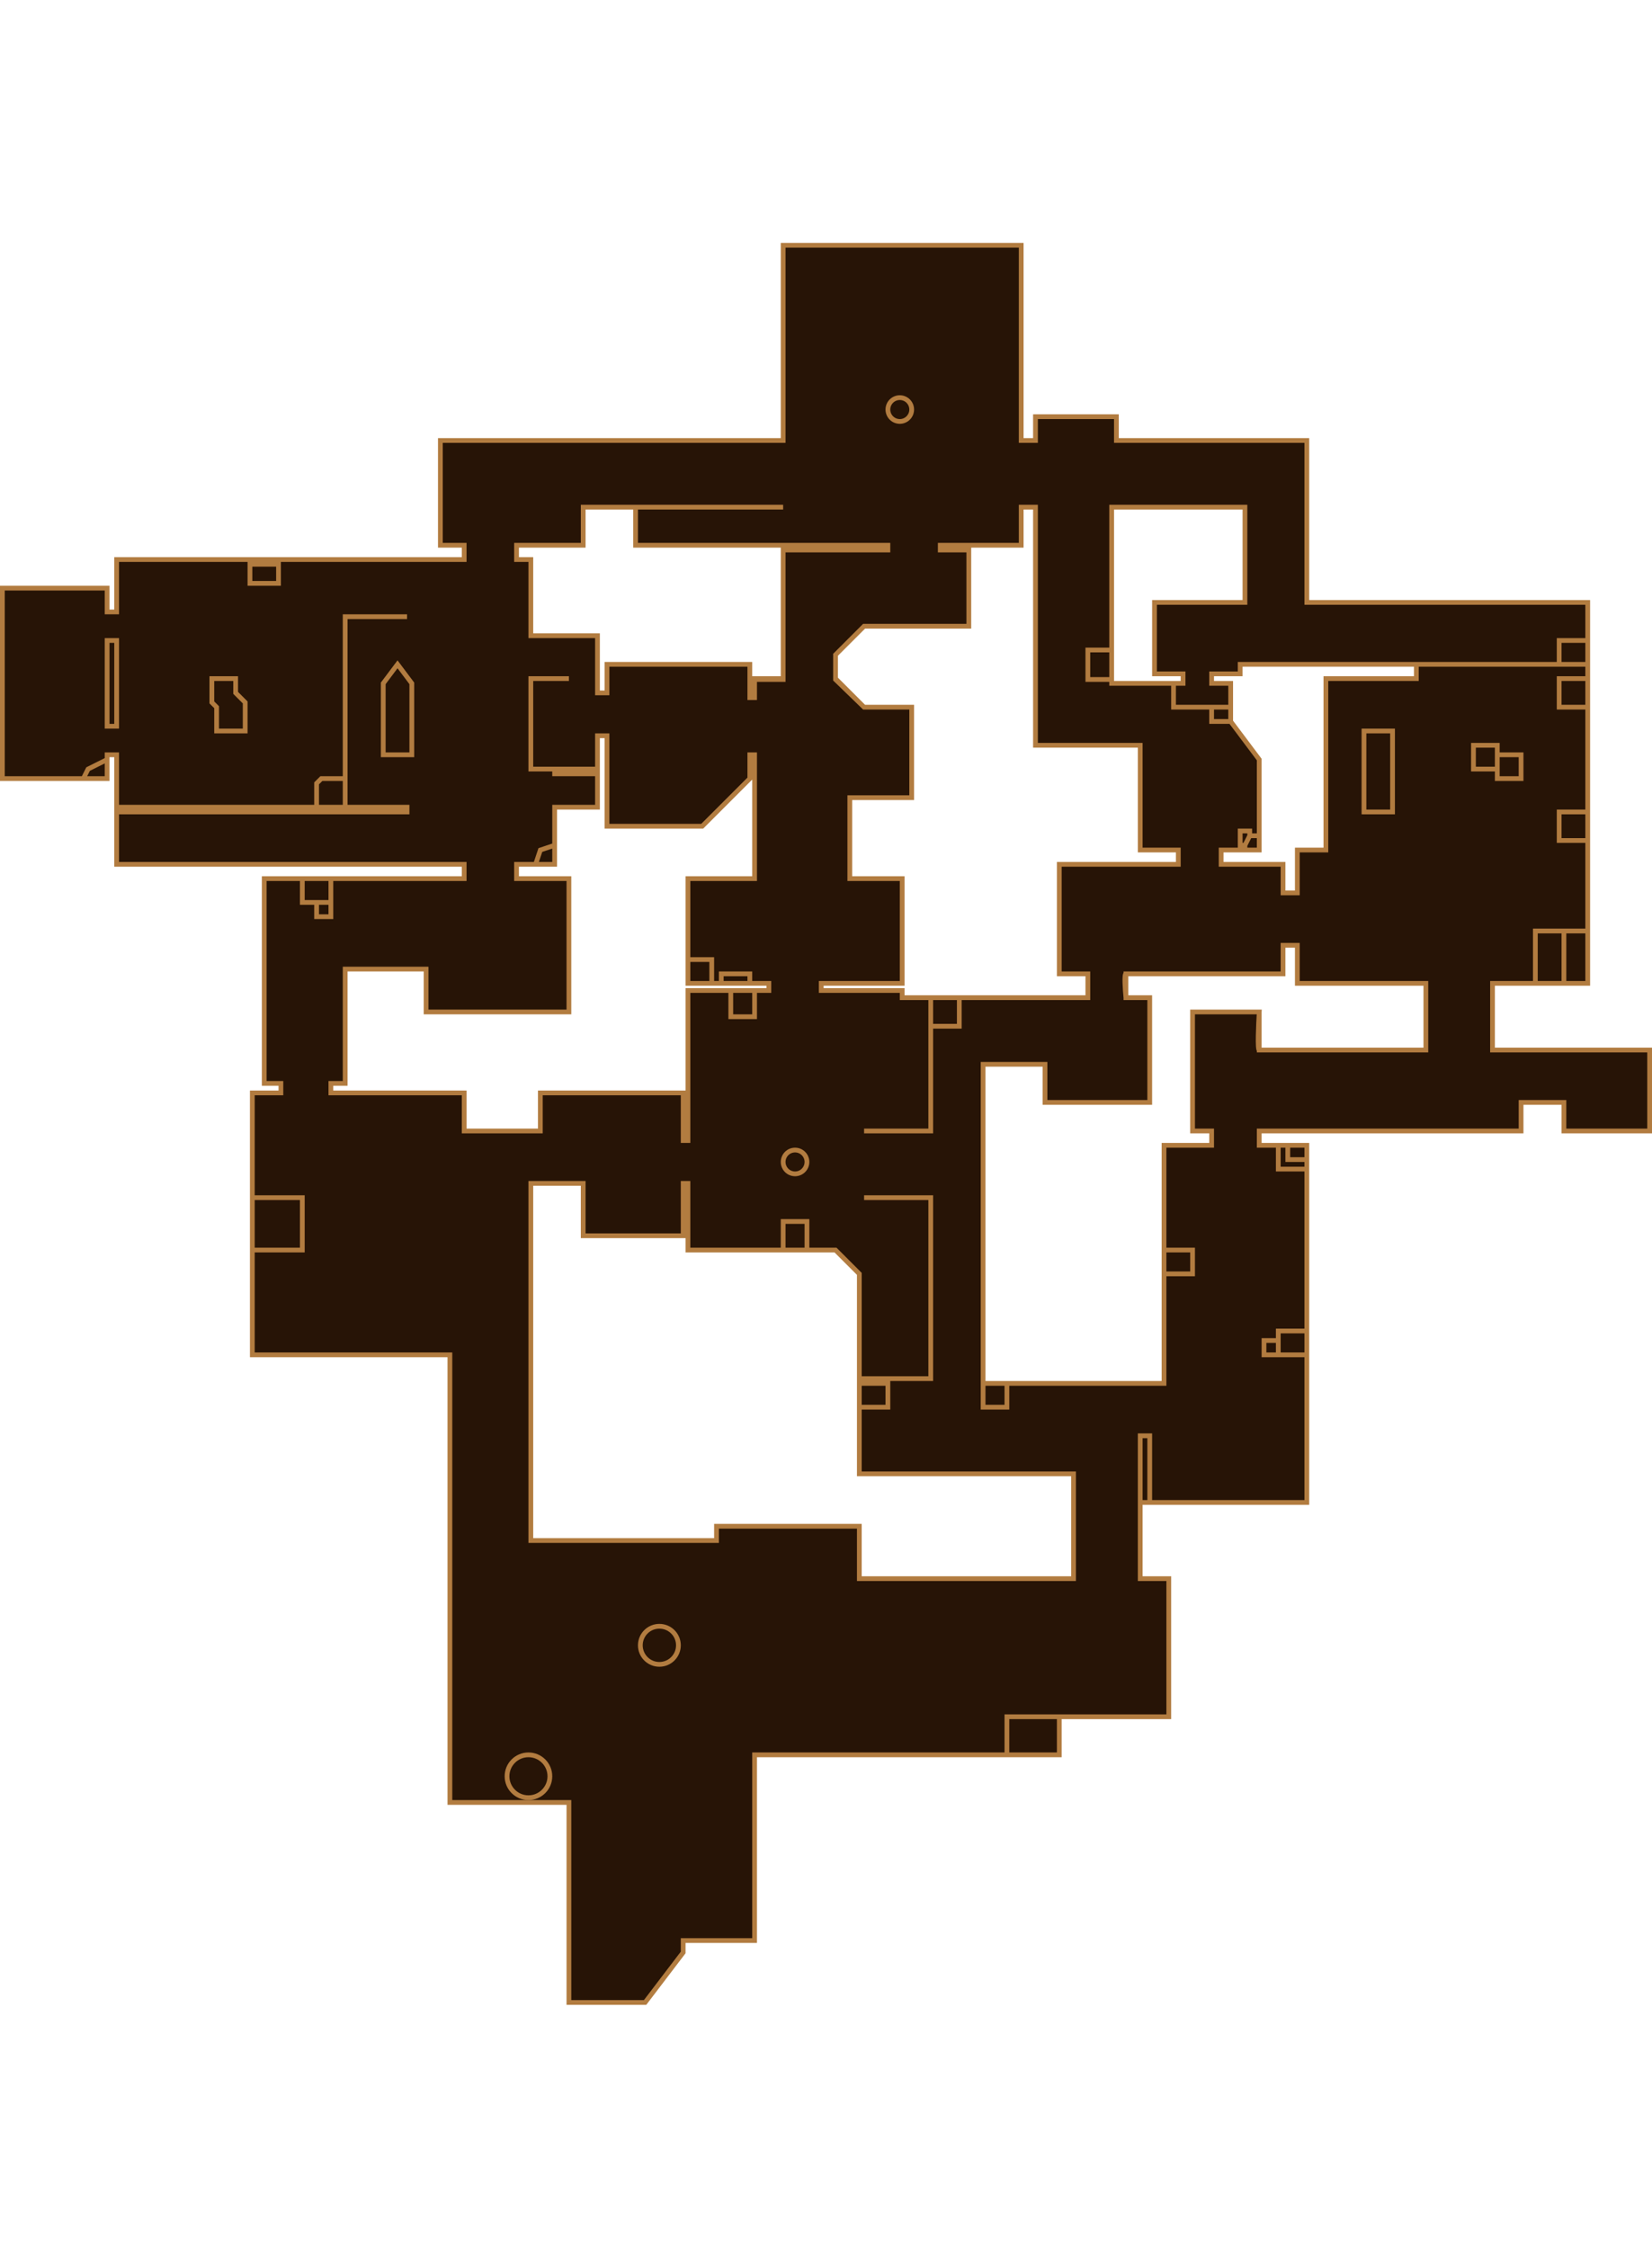 <svg width="347" height="472" viewBox="0 0 347 472" fill="none" xmlns="http://www.w3.org/2000/svg">
<path fill-rule="evenodd" clip-rule="evenodd" d="M59 229.5H53V251.5V262.5V284.5H94.5V378.5H119.5V420.5H135.5L143.5 410V407.5H158.5V368.5H211.5H222.5V360.5H245.5V331.5H239.5V315.5H241.5H274.5V284.5V279.5V245.5V243.5V240.5H271.5H270.5H268.5H264.5V237.5H319.5V231.5H328.5V237.5H346.5V220.5H313.5V206.5H322.5H328.5H333.5V195.5V176.5V170.5V148.5V142.5V139.5V134.5V126.5H274.5V92.5H234.5V87.5H217.5V92.5H214.5V51.5H164.5V92.5H92.5V114.5H97.5V117.5H24.5V128.5H22.5V123.5H0.5V163.5H17.5H22.5V159.5V158.5H24.5V169.5V170.5V181.5H97.5V184.5H69.5H63.5H55.5V227.5H59V229.5ZM233.5 106.5V143.5H248.5V141.5H242.5V126.5H261.5V106.5H233.5ZM272.5 178.5V187.5H269.5V181.5H256.5V178.5H264.5V159.5L258.5 151.5V143.5H254.5V141.5H260.5V139.5H297.5V142.5H278.5V178.5H272.5ZM69.5 227.5V229.5H97.5V237.5H113.5V229.5H144.5V208H161.5V206.5H144.5V184.5H158.5V162.5L147.5 173.5H127.5V154.5H125.5V169.5H116.5V181.5H108.5V184.5H119.5V212.5H89.5V203.5H72.5V227.5H69.5ZM111.5 248.5V323.5H150.5V320.5H180.5V331.5H225.5V309.5H180.5V267.5L175.5 262.5H144.5V259.5H122.5V248.5H111.5ZM206.5 290.5V223.5H219.5V231.5H241.5V209.5H236.5C236.333 207.833 236.1 204.5 236.5 204.5H269.5V198.5H272.5V206.5H299.5V220.5H264.5V212.5H250.5V237.5H254.5V240.5H244.5V290.5H206.5ZM189.5 208H172.5V206.5H189.5V184.5H178.5V167.5H191.5V148.5H181.5L175.5 142.5V137.5L181.5 131.5H203.5V114.5H214.5V106.5H217.5V156.5H239.5V178.5H247.5V181.5H222.5V204.5H228.5V209.5H189.5V208ZM122.5 114.5V106.5H133.5V114.5H164.5V142.5H157.5V139.5H127.5V145.5H125.5V133.5H111.5V117.5H108.5V114.5H122.5Z" fill="#271406"/>
<path d="M53 229.5V229H52.5V229.5H53ZM59 229.5V230H59.5V229.5H59ZM53 284.5H52.5V285H53V284.5ZM94.5 284.5H95V284H94.5V284.5ZM94.5 378.5H94V379H94.5V378.5ZM119.5 378.5H120V378H119.5V378.5ZM119.5 420.5H119V421H119.5V420.5ZM135.5 420.5V421H135.748L135.898 420.803L135.5 420.5ZM143.5 410L143.898 410.303L144 410.169V410H143.5ZM143.5 407.5V407H143V407.5H143.5ZM158.5 407.5V408H159V407.5H158.5ZM158.5 368.5V368H158V368.5H158.5ZM222.5 368.5V369H223V368.5H222.5ZM222.5 360.5V360H222V360.5H222.5ZM245.5 360.5V361H246V360.5H245.5ZM245.5 331.5H246V331H245.5V331.5ZM239.5 331.5H239V332H239.5V331.5ZM239.5 315.5V315H239V315.5H239.5ZM274.5 315.5V316H275V315.5H274.5ZM274.5 240.5H275V240H274.5V240.5ZM264.5 240.5H264V241H264.5V240.5ZM264.5 237.5V237H264V237.5H264.5ZM319.5 237.5V238H320V237.5H319.5ZM319.5 231.5V231H319V231.5H319.5ZM328.5 231.5H329V231H328.5V231.5ZM328.5 237.5H328V238H328.5V237.5ZM346.5 237.5V238H347V237.5H346.5ZM346.5 220.5H347V220H346.5V220.5ZM313.5 220.5H313V221H313.5V220.5ZM313.5 206.5V206H313V206.5H313.5ZM333.5 206.5V207H334V206.5H333.5ZM333.5 126.5H334V126H333.5V126.5ZM274.5 126.5H274V127H274.5V126.5ZM274.5 92.5H275V92H274.5V92.5ZM234.5 92.5H234V93H234.5V92.5ZM234.5 87.5H235V87H234.5V87.5ZM217.5 87.5V87H217V87.5H217.5ZM217.5 92.5V93H218V92.5H217.5ZM214.5 92.5H214V93H214.5V92.5ZM214.5 51.5H215V51H214.5V51.5ZM164.5 51.5V51H164V51.5H164.5ZM164.5 92.5V93H165V92.5H164.5ZM92.5 92.5V92H92V92.5H92.5ZM92.5 114.5H92V115H92.5V114.5ZM97.5 114.5H98V114H97.5V114.5ZM97.5 117.5V118H98V117.5H97.5ZM24.5 117.5V117H24V117.5H24.5ZM24.5 128.5V129H25V128.5H24.5ZM22.5 128.5H22V129H22.5V128.5ZM22.5 123.5H23V123H22.5V123.5ZM0.5 123.5V123H0V123.5H0.5ZM0.5 163.5H0V164H0.5V163.5ZM22.5 163.5V164H23V163.5H22.5ZM22.5 158.5V158H22V158.5H22.5ZM24.5 158.5H25V158H24.5V158.5ZM24.5 181.5H24V182H24.5V181.5ZM97.5 181.5H98V181H97.5V181.5ZM97.5 184.5V185H98V184.5H97.5ZM55.5 184.5V184H55V184.5H55.5ZM55.5 227.5H55V228H55.5V227.5ZM59 227.5H59.5V227H59V227.5ZM233.5 143.5H233V144H233.5V143.5ZM233.5 106.5V106H233V106.5H233.5ZM248.5 143.5V144H249V143.5H248.5ZM248.5 141.5H249V141H248.5V141.5ZM242.5 141.5H242V142H242.5V141.5ZM242.5 126.5V126H242V126.5H242.5ZM261.5 126.5V127H262V126.5H261.5ZM261.5 106.5H262V106H261.5V106.5ZM272.5 187.5V188H273V187.5H272.5ZM272.5 178.5V178H272V178.5H272.5ZM269.5 187.5H269V188H269.5V187.5ZM269.5 181.5H270V181H269.5V181.5ZM256.5 181.5H256V182H256.5V181.5ZM256.5 178.5V178H256V178.5H256.5ZM264.5 178.5V179H265V178.5H264.5ZM264.5 159.5H265V159.333L264.9 159.2L264.5 159.5ZM258.5 151.5H258V151.667L258.1 151.8L258.5 151.5ZM258.5 143.5H259V143H258.5V143.5ZM254.5 143.5H254V144H254.5V143.5ZM254.5 141.5V141H254V141.5H254.5ZM260.5 141.5V142H261V141.5H260.5ZM260.5 139.5V139H260V139.5H260.5ZM297.5 139.5H298V139H297.5V139.5ZM297.5 142.5V143H298V142.5H297.5ZM278.5 142.5V142H278V142.5H278.5ZM278.5 178.5V179H279V178.5H278.5ZM69.5 229.5H69V230H69.5V229.5ZM69.5 227.5V227H69V227.5H69.5ZM97.5 229.5H98V229H97.5V229.5ZM97.5 237.5H97V238H97.5V237.5ZM113.5 237.5V238H114V237.5H113.5ZM113.5 229.5V229H113V229.5H113.5ZM144.5 229.5V230H145V229.5H144.5ZM144.5 208V207.5H144V208H144.5ZM161.5 208V208.5H162V208H161.5ZM161.5 206.5H162V206H161.5V206.5ZM144.5 206.5H144V207H144.5V206.5ZM144.5 184.5V184H144V184.5H144.5ZM158.5 184.5V185H159V184.5H158.5ZM158.5 162.5H159V161.293L158.146 162.146L158.5 162.5ZM147.5 173.5V174H147.707L147.854 173.854L147.5 173.5ZM127.5 173.5H127V174H127.5V173.5ZM127.5 154.5H128V154H127.5V154.5ZM125.5 154.5V154H125V154.5H125.5ZM125.5 169.5V170H126V169.5H125.5ZM116.5 169.5V169H116V169.5H116.5ZM116.5 181.5V182H117V181.5H116.5ZM108.5 181.5V181H108V181.5H108.5ZM108.5 184.5H108V185H108.5V184.5ZM119.5 184.5H120V184H119.5V184.5ZM119.5 212.5V213H120V212.5H119.5ZM89.5 212.5H89V213H89.5V212.5ZM89.5 203.5H90V203H89.5V203.5ZM72.5 203.5V203H72V203.5H72.5ZM72.5 227.5V228H73V227.5H72.5ZM111.5 323.5H111V324H111.5V323.5ZM111.5 248.5V248H111V248.5H111.5ZM150.5 323.5V324H151V323.5H150.5ZM150.5 320.5V320H150V320.5H150.5ZM180.5 320.5H181V320H180.5V320.5ZM180.5 331.5H180V332H180.5V331.5ZM225.5 331.5V332H226V331.5H225.5ZM225.5 309.5H226V309H225.5V309.5ZM180.5 309.5H180V310H180.5V309.5ZM180.5 267.5H181V267.293L180.854 267.146L180.5 267.5ZM175.5 262.5L175.854 262.146L175.707 262H175.5V262.5ZM144.5 262.5H144V263H144.5V262.5ZM144.5 259.5H145V259H144.5V259.5ZM122.5 259.5H122V260H122.5V259.5ZM122.5 248.5H123V248H122.5V248.5ZM206.5 223.5V223H206V223.5H206.5ZM206.5 290.5H206V291H206.5V290.5ZM219.5 223.5H220V223H219.5V223.5ZM219.5 231.5H219V232H219.5V231.5ZM241.5 231.5V232H242V231.5H241.5ZM241.5 209.5H242V209H241.5V209.5ZM236.5 209.5L236.002 209.55L236.048 210H236.5V209.5ZM269.5 204.5V205H270V204.5H269.5ZM269.5 198.5V198H269V198.5H269.5ZM272.5 198.5H273V198H272.5V198.5ZM272.5 206.5H272V207H272.5V206.5ZM299.5 206.5H300V206H299.5V206.5ZM299.5 220.5V221H300V220.5H299.5ZM264.5 220.5H264V221H264.5V220.5ZM264.5 212.5H265V212H264.5V212.5ZM250.5 212.5V212H250V212.5H250.5ZM250.5 237.5H250V238H250.5V237.5ZM254.5 237.5H255V237H254.5V237.5ZM254.5 240.5V241H255V240.5H254.5ZM244.5 240.5V240H244V240.5H244.5ZM244.5 290.5V291H245V290.5H244.5ZM172.5 208H172V208.5H172.5V208ZM189.5 208H190V207.5H189.5V208ZM172.5 206.5V206H172V206.5H172.5ZM189.5 206.5V207H190V206.5H189.5ZM189.5 184.5H190V184H189.5V184.5ZM178.5 184.5H178V185H178.5V184.5ZM178.5 167.5V167H178V167.5H178.5ZM191.5 167.5V168H192V167.5H191.5ZM191.5 148.5H192V148H191.5V148.5ZM181.5 148.5L181.146 148.854L181.293 149H181.5V148.5ZM175.5 142.5H175V142.707L175.146 142.854L175.5 142.5ZM175.5 137.5L175.146 137.146L175 137.293V137.5H175.5ZM181.5 131.5V131H181.293L181.146 131.146L181.5 131.5ZM203.5 131.5V132H204V131.5H203.5ZM203.5 114.5V114H203V114.5H203.5ZM214.5 114.5V115H215V114.5H214.5ZM214.5 106.5V106H214V106.5H214.5ZM217.5 106.5H218V106H217.5V106.5ZM217.5 156.5H217V157H217.5V156.5ZM239.5 156.5H240V156H239.5V156.5ZM239.5 178.5H239V179H239.5V178.5ZM247.5 178.5H248V178H247.5V178.5ZM247.5 181.5V182H248V181.5H247.5ZM222.5 181.5V181H222V181.5H222.5ZM222.5 204.5H222V205H222.5V204.5ZM228.5 204.5H229V204H228.5V204.5ZM228.5 209.5V210H229V209.5H228.5ZM189.5 209.5H189V210H189.5V209.5ZM122.5 106.5V106H122V106.5H122.5ZM122.5 114.5V115H123V114.5H122.5ZM133.5 106.5H134V106H133.5V106.5ZM133.5 114.5H133V115H133.5V114.5ZM164.5 114.5H165V114H164.5V114.5ZM164.5 142.5V143H165V142.5H164.5ZM157.5 142.5H157V143H157.5V142.5ZM157.5 139.5H158V139H157.5V139.5ZM127.5 139.5V139H127V139.5H127.5ZM127.5 145.5V146H128V145.5H127.5ZM125.5 145.5H125V146H125.5V145.5ZM125.5 133.5H126V133H125.5V133.5ZM111.5 133.5H111V134H111.5V133.5ZM111.5 117.5H112V117H111.5V117.5ZM108.5 117.5H108V118H108.5V117.5ZM108.5 114.5V114H108V114.5H108.5ZM180.5 331.5H180V332H180.5V331.5ZM180.5 320.5H181V320H180.5V320.5ZM150.5 320.5V320H150V320.5H150.5ZM150.5 323.5V324H151V323.5H150.5ZM111.5 323.5H111V324H111.5V323.5ZM111.5 248.5V248H111V248.5H111.5ZM122.5 248.5H123V248H122.5V248.5ZM122.5 259.5H122V260H122.5V259.5ZM143.5 259.5V260H144V259.5H143.5ZM143.5 248.5V248H143V248.5H143.5ZM144.5 248.5H145V248H144.5V248.5ZM144.5 262.5H144V263H144.5V262.5ZM175.5 262.5L175.854 262.146L175.707 262H175.5V262.5ZM180.5 267.5H181V267.293L180.854 267.146L180.5 267.5ZM180.5 309.5H180V310H180.5V309.5ZM225.5 309.5H226V309H225.5V309.5ZM225.5 331.5V332H226V331.5H225.5ZM239.5 301.5V301H239V301.5H239.5ZM241.5 301.5H242V301H241.5V301.5ZM63.5 251.5H64V251H63.5V251.5ZM63.5 262.5V263H64V262.5H63.5ZM164.5 256.5V256H164V256.5H164.5ZM169.5 256.5H170V256H169.5V256.5ZM195.5 289.5V290H196V289.5H195.5ZM195.5 251.5H196V251H195.5V251.5ZM195.5 237.5V238H196V237.5H195.5ZM228.5 209.5V210H229V209.5H228.5ZM228.5 204.5H229V204H228.5V204.5ZM222.5 204.5H222V205H222.5V204.5ZM222.5 181.5V181H222V181.5H222.5ZM247.5 181.5V182H248V181.5H247.5ZM247.5 178.5H248V178H247.5V178.5ZM239.5 178.5H239V179H239.5V178.5ZM239.5 156.5H240V156H239.5V156.5ZM217.5 156.5H217V157H217.5V156.5ZM217.5 106.5H218V106H217.5V106.5ZM214.5 106.5V106H214V106.5H214.5ZM214.5 114.5V115H215V114.5H214.5ZM197.5 114.5V114H197V114.5H197.5ZM197.5 115.5H197V116H197.5V115.5ZM203.5 115.5H204V115H203.5V115.5ZM203.5 131.5V132H204V131.5H203.5ZM181.5 131.5V131H181.293L181.146 131.146L181.5 131.5ZM175.5 137.5L175.146 137.146L175 137.293V137.5H175.5ZM175.5 142.69H175V142.901L175.152 143.049L175.5 142.69ZM181.5 148.5L181.152 148.859L181.298 149H181.5V148.5ZM191.5 148.5H192V148H191.5V148.5ZM191.5 167.5V168H192V167.5H191.5ZM178.5 167.5V167H178V167.5H178.5ZM178.5 184.5H178V185H178.5V184.5ZM189.5 184.5H190V184H189.5V184.5ZM189.5 206.5V207H190V206.5H189.5ZM172.5 206.5V206H172V206.5H172.5ZM172.5 208H172V208.5H172.5V208ZM189.5 208H190V207.5H189.5V208ZM189.5 209.5H189V210H189.5V209.5ZM186.5 115.5V116H187V115.5H186.5ZM186.5 114.5H187V114H186.5V114.5ZM133.5 114.5H133V115H133.5V114.5ZM122.5 106.5V106H122V106.5H122.5ZM122.5 114.5V115H123V114.5H122.5ZM108.5 114.5V114H108V114.5H108.5ZM108.5 117.5H108V118H108.5V117.5ZM111.5 117.5H112V117H111.5V117.5ZM111.5 133.5H111V134H111.5V133.5ZM125.5 133.5H126V133H125.5V133.5ZM125.5 145.5H125V146H125.5V145.5ZM127.5 145.5V146H128V145.5H127.5ZM127.5 139.5V139H127V139.5H127.5ZM157.5 139.5H158V139H157.5V139.5ZM157.5 146.5H157V147H157.5V146.5ZM158.5 146.5V147H159V146.5H158.5ZM158.5 142.69V142.19H158V142.69H158.5ZM164.5 142.69V143.19H165V142.69H164.5ZM164.5 115.5V115H164V115.5H164.5ZM111.5 142.5V142H111V142.5H111.5ZM111.5 161.5H111V162H111.5V161.5ZM125.5 154.5V154H125V154.5H125.5ZM127.5 154.5H128V154H127.5V154.5ZM127.5 173.5H127V174H127.5V173.5ZM147.5 173.5V174H147.707L147.854 173.854L147.5 173.5ZM157.5 163.5L157.854 163.854L158 163.707V163.5H157.5ZM157.5 158.5V158H157V158.5H157.5ZM158.5 158.5H159V158H158.5V158.5ZM158.5 184.5V185H159V184.5H158.5ZM144.5 184.5V184H144V184.5H144.5ZM161.5 206.5H162V206H161.5V206.5ZM161.5 208V208.5H162V208H161.5ZM144.5 208V207.5H144V208H144.5ZM144.5 239.5V240H145V239.5H144.5ZM143.5 239.5H143V240H143.5V239.5ZM143.5 229.5H144V229H143.5V229.5ZM113.5 229.5V229H113V229.5H113.5ZM113.5 237.5V238H114V237.5H113.5ZM97.5 237.5H97V238H97.5V237.5ZM97.5 229.5H98V229H97.5V229.5ZM69.5 229.5H69V230H69.5V229.5ZM69.5 227.5V227H69V227.5H69.5ZM72.5 227.5V228H73V227.5H72.5ZM72.5 203.5V203H72V203.5H72.5ZM89.5 203.5H90V203H89.5V203.5ZM89.5 212.5H89V213H89.5V212.5ZM119.5 212.5V213H120V212.5H119.5ZM119.5 184.5H120V184H119.5V184.5ZM108.5 184.5H108V185H108.5V184.5ZM108.5 181.5V181H108V181.5H108.5ZM116.5 169.5V169H116V169.5H116.5ZM125.5 169.5V170H126V169.5H125.5ZM244.5 240.5V240H244V240.5H244.5ZM254.5 240.5V241H255V240.5H254.5ZM254.5 237.5H255V237H254.5V237.5ZM250.5 237.5H250V238H250.5V237.5ZM250.5 212.5V212H250V212.5H250.5ZM264.5 212.5L264.999 212.531L265.032 212H264.5V212.5ZM299.5 220.5V221H300V220.5H299.5ZM299.5 206.5H300V206H299.5V206.5ZM272.5 206.5H272V207H272.5V206.5ZM272.5 198.5H273V198H272.5V198.5ZM269.5 198.5V198H269V198.5H269.5ZM269.5 204.5V205H270V204.5H269.5ZM236.5 204.5V204H236V204.5H236.5ZM236.5 209.5H236V210H236.5V209.5ZM241.5 209.5H242V209H241.5V209.5ZM241.5 231.5V232H242V231.5H241.5ZM219.5 231.5H219V232H219.5V231.5ZM219.5 223.5H220V223H219.5V223.5ZM206.5 223.5V223H206V223.5H206.5ZM24.5 134.5H25V134H24.5V134.5ZM22.5 134.5V134H22V134.5H22.5ZM22.5 152.5H22V153H22.5V152.5ZM24.5 152.5V153H25V152.5H24.5ZM52.5 118.5V118H52V118.5H52.5ZM52.5 122.5H52V123H52.5V122.5ZM58.5 122.5V123H59V122.5H58.5ZM58.5 118.5H59V118H58.5V118.5ZM44.5 142.5V142H44V142.5H44.5ZM49.5 142.5H50V142H49.5V142.5ZM49.5 145.5H49V145.707L49.146 145.854L49.5 145.5ZM51.5 147.5H52V147.293L51.854 147.146L51.5 147.5ZM51.5 153.5V154H52V153.5H51.5ZM45.5 153.5H45V154H45.5V153.5ZM45.5 148.5H46V148.293L45.854 148.146L45.5 148.5ZM44.5 147.5H44V147.707L44.146 147.854L44.5 147.5ZM85.5 169.5H86V169H85.5V169.5ZM85.5 170.5V171H86V170.5H85.5ZM72.5 129.5V129H72V129.5H72.5ZM67.5 163.5V163H67.293L67.146 163.146L67.5 163.5ZM66.5 164.5L66.146 164.146L66 164.293V164.5H66.5ZM86.5 158.5V159H87V158.5H86.5ZM86.5 143.5H87V143.333L86.9 143.2L86.5 143.5ZM83.5 139.5L83.9 139.2L83.5 138.667L83.1 139.2L83.5 139.5ZM80.5 143.5L80.1 143.2L80 143.333V143.5H80.5ZM80.5 158.5H80V159H80.5V158.5ZM63.5 189.5H63V190H63.5V189.5ZM66.5 192.5H66V193H66.5V192.5ZM69.5 192.5V193H70V192.5H69.5ZM186.5 295.5V296H187V295.5H186.5ZM186.5 290.5H187V290H186.5V290.5ZM206.5 295.5H206V296H206.5V295.5ZM211.5 295.5V296H212V295.5H211.5ZM244.5 290.5V291H245V290.5H244.5ZM268.5 279.5V279H268V279.5H268.5ZM211.5 360.5V360H211V360.5H211.5ZM327.5 142.5V142H327V142.5H327.5ZM327.5 148.5H327V149H327.5V148.5ZM327.5 134.5V134H327V134.5H327.5ZM327.5 170.5V170H327V170.5H327.5ZM327.5 176.5H327V177H327.5V176.5ZM322.5 195.5V195H322V195.5H322.5ZM309.5 156.5V156H309V156.5H309.5ZM309.5 161.5H309V162H309.5V161.5ZM314.5 156.5H315V156H314.5V156.5ZM319.5 158.5H320V158H319.5V158.5ZM319.5 163.5V164H320V163.5H319.5ZM314.5 163.5H314V164H314.5V163.5ZM286.5 153.5V153H286V153.5H286.5ZM292.5 153.5H293V153H292.5V153.5ZM292.5 170.5V171H293V170.5H292.5ZM286.5 170.5H286V171H286.5V170.5ZM201.5 215.5V216H202V215.5H201.5ZM246.5 148.5H246V149H246.5V148.5ZM254.5 151.5H254V152H254.5V151.5ZM228.5 136.5V136H228V136.5H228.5ZM228.5 142.69H228V143.19H228.5V142.69ZM116.5 181.5V182H117V181.5H116.5ZM113.5 178.5L113.342 178.026L113.105 178.105L113.026 178.342L113.5 178.5ZM144.5 206.5H144V207H144.5V206.5ZM149.5 201.5H150V201H149.5V201.5ZM153.5 213.5H153V214H153.5V213.5ZM158.5 213.5V214H159V213.5H158.5ZM151.5 204.5V204H151V204.5H151.5ZM157.5 204.5H158V204H157.5V204.5ZM18.5 161.5L18.276 161.053L18.127 161.127L18.053 161.276L18.5 161.5ZM260.5 177.5H260V178H260.5V177.5ZM260.5 174.5V174H260V174.5H260.5ZM262.5 174.5H263V174H262.5V174.5ZM269.5 187.5H269V188H269.5V187.5ZM269.5 181.5H270V181H269.5V181.5ZM256.5 181.5H256V182H256.5V181.5ZM256.5 178.5V178H256V178.5H256.5ZM264.5 178.5V179H265V178.5H264.5ZM264.5 159.5H265V159.333L264.9 159.2L264.5 159.5ZM258.5 143.5H259V143H258.5V143.5ZM254.5 143.5H254V144H254.5V143.5ZM254.5 141.5V141H254V141.5H254.5ZM260.5 141.5V142H261V141.5H260.5ZM260.5 139.5V139H260V139.5H260.5ZM297.5 142.5V143H298V142.5H297.5ZM278.5 142.5V142H278V142.5H278.5ZM278.5 178.5V179H279V178.5H278.5ZM272.5 178.5V178H272V178.5H272.5ZM272.5 187.5V188H273V187.5H272.5ZM248.5 143.5V144H249V143.5H248.5ZM233.5 143.5H233V144H233.5V143.5ZM233.5 106.5V106H233V106.5H233.5ZM261.5 106.5H262V106H261.5V106.5ZM261.5 126.5V127H262V126.5H261.5ZM242.5 126.5V126H242V126.5H242.5ZM242.5 141.5H242V142H242.5V141.5ZM248.5 141.5H249V141H248.5V141.5ZM268.5 245.5H268V246H268.5V245.5ZM270.5 243.5H270V244H270.5V243.5ZM250.5 262.5H251V262H250.5V262.5ZM250.5 267.5V268H251V267.5H250.5ZM265.5 281.5V281H265V281.5H265.5ZM265.5 284.5H265V285H265.5V284.5ZM53 230H59V229H53V230ZM53.5 251.5V229.5H52.5V251.5H53.5ZM53.5 262.5V251.5H52.5V262.5H53.5ZM53.5 284.5V262.5H52.5V284.5H53.5ZM94.5 284H53V285H94.5V284ZM95 378.5V284.5H94V378.5H95ZM119.5 378H94.5V379H119.5V378ZM120 420.5V378.5H119V420.5H120ZM135.5 420H119.5V421H135.5V420ZM143.102 409.697L135.102 420.197L135.898 420.803L143.898 410.303L143.102 409.697ZM143 407.5V410H144V407.5H143ZM158.5 407H143.5V408H158.5V407ZM158 368.5V407.5H159V368.5H158ZM211.5 368H158.5V369H211.5V368ZM222.5 368H211.5V369H222.5V368ZM222 360.5V368.5H223V360.5H222ZM245.5 360H222.5V361H245.5V360ZM245 331.5V360.5H246V331.5H245ZM239.5 332H245.5V331H239.5V332ZM239 315.5V331.5H240V315.5H239ZM241.5 315H239.5V316H241.5V315ZM274.5 315H241.5V316H274.5V315ZM274 284.5V315.5H275V284.5H274ZM274 279.5V284.5H275V279.5H274ZM274 245.5V279.5H275V245.5H274ZM274 243.5V245.5H275V243.5H274ZM274 240.5V243.5H275V240.5H274ZM271.5 241H274.5V240H271.5V241ZM270.5 241H271.5V240H270.5V241ZM268.5 241H270.5V240H268.5V241ZM264.5 241H268.5V240H264.5V241ZM264 237.5V240.5H265V237.5H264ZM319.5 237H264.5V238H319.5V237ZM319 231.5V237.5H320V231.5H319ZM328.5 231H319.5V232H328.5V231ZM329 237.5V231.5H328V237.5H329ZM346.5 237H328.5V238H346.5V237ZM346 220.5V237.5H347V220.5H346ZM313.5 221H346.5V220H313.5V221ZM313 206.5V220.5H314V206.5H313ZM322.5 206H313.5V207H322.5V206ZM328.5 206H322.5V207H328.5V206ZM333.5 206H328.5V207H333.5V206ZM333 195.5V206.5H334V195.5H333ZM333 176.5V195.5H334V176.5H333ZM333 170.5V176.5H334V170.5H333ZM333 148.5V170.5H334V148.5H333ZM333 142.5V148.5H334V142.5H333ZM333 139.5V142.5H334V139.5H333ZM333 134.5V139.5H334V134.5H333ZM333 126.5V134.5H334V126.5H333ZM274.5 127H333.5V126H274.5V127ZM274 92.5V126.5H275V92.5H274ZM234.5 93H274.5V92H234.5V93ZM234 87.5V92.5H235V87.5H234ZM217.5 88H234.5V87H217.5V88ZM218 92.5V87.5H217V92.5H218ZM214.5 93H217.5V92H214.5V93ZM214 51.5V92.5H215V51.5H214ZM164.5 52H214.5V51H164.5V52ZM165 92.5V51.5H164V92.5H165ZM92.5 93H164.5V92H92.5V93ZM93 114.5V92.5H92V114.5H93ZM97.5 114H92.5V115H97.5V114ZM98 117.5V114.5H97V117.5H98ZM24.5 118H97.5V117H24.5V118ZM25 128.5V117.5H24V128.5H25ZM22.5 129H24.5V128H22.5V129ZM22 123.5V128.5H23V123.5H22ZM0.5 124H22.5V123H0.5V124ZM1 163.5V123.5H0V163.5H1ZM17.5 163H0.5V164H17.5V163ZM22.5 163H17.5V164H22.5V163ZM22 159.5V163.5H23V159.5H22ZM22 158.5V159.5H23V158.5H22ZM24.5 158H22.5V159H24.5V158ZM25 169.5V158.5H24V169.5H25ZM25 170.5V169.5H24V170.5H25ZM25 181.5V170.5H24V181.5H25ZM97.5 181H24.5V182H97.5V181ZM98 184.5V181.5H97V184.5H98ZM69.5 185H97.5V184H69.5V185ZM63.5 185H69.5V184H63.5V185ZM55.5 185H63.5V184H55.5V185ZM56 227.5V184.5H55V227.5H56ZM59 227H55.5V228H59V227ZM59.5 229.5V227.5H58.5V229.5H59.5ZM234 143.5V106.5H233V143.5H234ZM248.5 143H233.5V144H248.5V143ZM248 141.5V143.5H249V141.5H248ZM242.5 142H248.5V141H242.5V142ZM242 126.5V141.5H243V126.5H242ZM261.5 126H242.5V127H261.5V126ZM261 106.5V126.5H262V106.5H261ZM233.5 107H261.5V106H233.5V107ZM273 187.5V178.5H272V187.5H273ZM269.5 188H272.5V187H269.5V188ZM269 181.5V187.5H270V181.5H269ZM256.5 182H269.5V181H256.5V182ZM256 178.5V181.5H257V178.5H256ZM264.5 178H256.5V179H264.5V178ZM264 159.5V178.5H265V159.5H264ZM258.1 151.8L264.1 159.8L264.9 159.2L258.9 151.2L258.1 151.8ZM258 143.5V151.5H259V143.5H258ZM254.5 144H258.5V143H254.5V144ZM254 141.5V143.5H255V141.5H254ZM260.5 141H254.5V142H260.5V141ZM260 139.5V141.5H261V139.5H260ZM297.5 139H260.5V140H297.5V139ZM298 142.5V139.5H297V142.5H298ZM278.5 143H297.5V142H278.5V143ZM279 178.5V142.5H278V178.5H279ZM272.5 179H278.5V178H272.5V179ZM70 229.5V227.5H69V229.5H70ZM97.5 229H69.5V230H97.5V229ZM98 237.5V229.5H97V237.5H98ZM113.5 237H97.5V238H113.5V237ZM113 229.5V237.5H114V229.5H113ZM144.5 229H113.5V230H144.5V229ZM144 208V229.5H145V208H144ZM161.5 207.5H144.5V208.5H161.5V207.5ZM161 206.5V208H162V206.5H161ZM144.5 207H161.5V206H144.5V207ZM144 184.5V206.5H145V184.5H144ZM158.5 184H144.5V185H158.5V184ZM158 162.5V184.5H159V162.5H158ZM147.854 173.854L158.854 162.854L158.146 162.146L147.146 173.146L147.854 173.854ZM127.5 174H147.5V173H127.5V174ZM127 154.5V173.5H128V154.5H127ZM125.5 155H127.5V154H125.5V155ZM126 169.5V154.5H125V169.5H126ZM116.5 170H125.5V169H116.5V170ZM117 181.5V169.5H116V181.5H117ZM108.5 182H116.5V181H108.5V182ZM109 184.5V181.5H108V184.5H109ZM119.5 184H108.5V185H119.5V184ZM120 212.5V184.5H119V212.5H120ZM89.5 213H119.5V212H89.5V213ZM89 203.5V212.5H90V203.5H89ZM72.5 204H89.5V203H72.5V204ZM73 227.5V203.5H72V227.5H73ZM69.5 228H72.5V227H69.5V228ZM112 323.5V248.5H111V323.5H112ZM150.5 323H111.5V324H150.5V323ZM150 320.5V323.5H151V320.5H150ZM180.5 320H150.5V321H180.5V320ZM181 331.5V320.5H180V331.5H181ZM225.5 331H180.5V332H225.5V331ZM225 309.5V331.5H226V309.5H225ZM180.5 310H225.5V309H180.5V310ZM180 267.5V309.5H181V267.5H180ZM175.146 262.854L180.146 267.854L180.854 267.146L175.854 262.146L175.146 262.854ZM144.5 263H175.5V262H144.5V263ZM144 259.5V262.5H145V259.5H144ZM122.5 260H144.5V259H122.5V260ZM122 248.5V259.5H123V248.5H122ZM111.5 249H122.5V248H111.5V249ZM206 223.5V290.5H207V223.5H206ZM219.5 223H206.5V224H219.5V223ZM220 231.5V223.5H219V231.5H220ZM241.5 231H219.5V232H241.5V231ZM241 209.5V231.5H242V209.5H241ZM236.5 210H241.5V209H236.5V210ZM236.5 204C236.277 204 236.125 204.123 236.045 204.222C235.97 204.314 235.928 204.415 235.904 204.488C235.854 204.638 235.827 204.82 235.81 205C235.775 205.37 235.773 205.863 235.788 206.389C235.817 207.447 235.919 208.71 236.002 209.55L236.998 209.45C236.915 208.623 236.816 207.386 236.787 206.361C236.773 205.845 236.777 205.401 236.806 205.094C236.821 204.935 236.839 204.844 236.853 204.805C236.86 204.783 236.854 204.811 236.82 204.854C236.78 204.903 236.673 205 236.5 205V204ZM269.5 204H236.5V205H269.5V204ZM269 198.5V204.5H270V198.5H269ZM272.5 198H269.5V199H272.5V198ZM273 206.5V198.5H272V206.5H273ZM299.5 206H272.5V207H299.5V206ZM300 220.5V206.5H299V220.5H300ZM264.5 221H299.5V220H264.5V221ZM264 212.5V220.5H265V212.5H264ZM250.5 213H264.5V212H250.5V213ZM251 237.5V212.5H250V237.5H251ZM254.5 237H250.5V238H254.5V237ZM255 240.5V237.5H254V240.5H255ZM244.5 241H254.5V240H244.5V241ZM245 290.5V240.5H244V290.5H245ZM206.5 291H244.5V290H206.5V291ZM172.5 208.5H189.5V207.5H172.5V208.5ZM172 206.5V208H173V206.5H172ZM189.5 206H172.5V207H189.5V206ZM189 184.5V206.5H190V184.5H189ZM178.5 185H189.5V184H178.5V185ZM178 167.5V184.5H179V167.5H178ZM191.5 167H178.5V168H191.5V167ZM191 148.5V167.5H192V148.5H191ZM181.5 149H191.5V148H181.5V149ZM175.146 142.854L181.146 148.854L181.854 148.146L175.854 142.146L175.146 142.854ZM175 137.5V142.5H176V137.5H175ZM181.146 131.146L175.146 137.146L175.854 137.854L181.854 131.854L181.146 131.146ZM203.5 131H181.5V132H203.5V131ZM203 114.5V131.5H204V114.5H203ZM214.5 114H203.5V115H214.5V114ZM214 106.5V114.5H215V106.5H214ZM217.5 106H214.5V107H217.5V106ZM218 156.5V106.5H217V156.5H218ZM239.5 156H217.5V157H239.5V156ZM240 178.5V156.5H239V178.5H240ZM247.5 178H239.5V179H247.5V178ZM248 181.5V178.5H247V181.5H248ZM222.5 182H247.5V181H222.5V182ZM223 204.5V181.5H222V204.5H223ZM228.5 204H222.5V205H228.5V204ZM229 209.5V204.5H228V209.5H229ZM189.5 210H228.5V209H189.5V210ZM189 208V209.5H190V208H189ZM122 106.5V114.5H123V106.5H122ZM133.5 106H122.5V107H133.5V106ZM134 114.5V106.5H133V114.5H134ZM164.5 114H133.5V115H164.5V114ZM165 142.5V114.5H164V142.5H165ZM157.5 143H164.5V142H157.5V143ZM157 139.5V142.5H158V139.5H157ZM127.5 140H157.5V139H127.5V140ZM128 145.5V139.5H127V145.5H128ZM125.5 146H127.5V145H125.5V146ZM125 133.5V145.5H126V133.5H125ZM111.5 134H125.5V133H111.5V134ZM111 117.5V133.5H112V117.5H111ZM108.5 118H111.5V117H108.5V118ZM108 114.5V117.5H109V114.5H108ZM122.5 114H108.5V115H122.5V114ZM181 331.5V320.5H180V331.5H181ZM180.5 320H150.5V321H180.5V320ZM150 320.5V323.5H151V320.5H150ZM150.5 323H111.5V324H150.5V323ZM112 323.5V248.5H111V323.5H112ZM111.5 249H122.5V248H111.5V249ZM122 248.5V259.5H123V248.5H122ZM122.5 260H143.5V259H122.5V260ZM144 259.5V248.5H143V259.5H144ZM143.5 249H144.5V248H143.5V249ZM144 248.5V262.5H145V248.5H144ZM175.146 262.854L180.146 267.854L180.854 267.146L175.854 262.146L175.146 262.854ZM180.5 310H225.5V309H180.5V310ZM225 309.5V331.5H226V309.5H225ZM225.5 331H180.5V332H225.5V331ZM240 315.5V301.5H239V315.5H240ZM239.5 302H241.5V301H239.5V302ZM241 301.5V315.5H242V301.5H241ZM53 252H63.5V251H53V252ZM63 251.5V262.5H64V251.5H63ZM63.5 262H53V263H63.5V262ZM144.5 263H164.5V262H144.5V263ZM165 262.5V256.5H164V262.5H165ZM164.5 257H169.5V256H164.5V257ZM164.5 263H169.5V262H164.5V263ZM169.5 263H175.5V262H169.5V263ZM169 256.5V262.5H170V256.5H169ZM180 267.5V289.5H181V267.5H180ZM180.5 290H195.5V289H180.5V290ZM196 289.5V251.5H195V289.5H196ZM195.5 251H181.5V252H195.5V251ZM181.5 238H195.5V237H181.5V238ZM229 209.5V204.5H228V209.5H229ZM228.5 204H222.5V205H228.5V204ZM223 204.5V181.5H222V204.5H223ZM222.5 182H247.5V181H222.5V182ZM248 181.5V178.5H247V181.5H248ZM247.5 178H239.5V179H247.5V178ZM240 178.5V156.5H239V178.5H240ZM239.5 156H217.5V157H239.5V156ZM218 156.5V106.5H217V156.5H218ZM217.5 106H214.5V107H217.5V106ZM214 106.5V114.5H215V106.5H214ZM214.5 114H197.5V115H214.5V114ZM197 114.5V115.5H198V114.5H197ZM197.5 116H203.5V115H197.5V116ZM203 115.5V131.5H204V115.5H203ZM203.5 131H181.5V132H203.5V131ZM181.146 131.146L175.146 137.146L175.854 137.854L181.854 131.854L181.146 131.146ZM175 137.5V142.69H176V137.5H175ZM175.152 143.049L181.152 148.859L181.848 148.141L175.848 142.33L175.152 143.049ZM181.5 149H191.5V148H181.5V149ZM191 148.5V167.5H192V148.5H191ZM191.5 167H178.5V168H191.5V167ZM178 167.5V184.5H179V167.5H178ZM178.5 185H189.5V184H178.5V185ZM189 184.5V206.5H190V184.5H189ZM189.5 206H172.5V207H189.5V206ZM172 206.5V208H173V206.5H172ZM172.5 208.5H189.5V207.5H172.5V208.5ZM189 208V209.5H190V208H189ZM189.5 210H195.5V209H189.5V210ZM187 115.5V114.5H186V115.5H187ZM186.5 114H133.5V115H186.5V114ZM134 114.5V106.5H133V114.5H134ZM133.5 107H164.5V106H133.5V107ZM133.5 106H122.5V107H133.5V106ZM122 106.5V114.5H123V106.5H122ZM122.5 114H108.5V115H122.5V114ZM108 114.5V117.5H109V114.5H108ZM108.5 118H111.5V117H108.5V118ZM111 117.5V133.5H112V117.5H111ZM111.5 134H125.5V133H111.5V134ZM125 133.5V145.5H126V133.5H125ZM125.5 146H127.5V145H125.5V146ZM128 145.5V139.5H127V145.5H128ZM127.5 140H157.5V139H127.5V140ZM157 139.5V146.5H158V139.5H157ZM157.5 147H158.5V146H157.5V147ZM159 146.5V142.69H158V146.5H159ZM158.5 143.19H164.5V142.19H158.5V143.19ZM165 142.69V115.5H164V142.69H165ZM164.5 116H186.5V115H164.5V116ZM119.5 142H111.5V143H119.5V142ZM111 142.5V161.5H112V142.5H111ZM111.5 162H124.5V161H111.5V162ZM124.5 162H125.5V161H124.5V162ZM126 161.5V154.5H125V161.5H126ZM125.5 155H127.5V154H125.5V155ZM127 154.5V173.5H128V154.5H127ZM127.5 174H147.5V173H127.5V174ZM147.854 173.854L157.854 163.854L157.146 163.146L147.146 173.146L147.854 173.854ZM158 163.5V158.5H157V163.5H158ZM157.5 159H158.5V158H157.5V159ZM158 158.5V184.5H159V158.5H158ZM158.5 184H144.5V185H158.5V184ZM161 206.5V208H162V206.5H161ZM144 208V239.5H145V208H144ZM144.5 239H143.5V240H144.5V239ZM144 239.5V229.5H143V239.5H144ZM143.5 229H113.5V230H143.5V229ZM113 229.5V237.5H114V229.5H113ZM113.5 237H97.5V238H113.5V237ZM98 237.5V229.5H97V237.5H98ZM97.5 229H69.5V230H97.5V229ZM70 229.5V227.5H69V229.5H70ZM69.5 228H72.5V227H69.5V228ZM73 227.5V203.5H72V227.5H73ZM72.5 204H89.5V203H72.5V204ZM89 203.5V212.5H90V203.5H89ZM89.5 213H119.5V212H89.5V213ZM120 212.5V184.5H119V212.5H120ZM119.5 184H108.5V185H119.5V184ZM109 184.5V181.5H108V184.5H109ZM116.5 170H125.5V169H116.5V170ZM244.5 241H254.5V240H244.5V241ZM255 240.5V237.5H254V240.5H255ZM254.5 237H250.5V238H254.5V237ZM251 237.5V212.5H250V237.5H251ZM250.5 213H264.5V212H250.5V213ZM264.001 212.469C263.917 213.806 263.817 215.814 263.788 217.491C263.773 218.328 263.776 219.093 263.809 219.654C263.825 219.931 263.85 220.18 263.889 220.368C263.908 220.458 263.936 220.567 263.987 220.666C264.018 220.727 264.166 221 264.5 221V220C264.639 220 264.742 220.062 264.799 220.113C264.85 220.159 264.873 220.203 264.878 220.213C264.888 220.232 264.881 220.225 264.868 220.163C264.844 220.049 264.822 219.861 264.807 219.596C264.776 219.074 264.773 218.339 264.787 217.509C264.816 215.852 264.916 213.86 264.999 212.531L264.001 212.469ZM264.5 221H299.5V220H264.5V221ZM300 220.5V206.5H299V220.5H300ZM299.5 206H272.5V207H299.5V206ZM273 206.5V198.5H272V206.5H273ZM272.5 198H269.5V199H272.5V198ZM269 198.5V204.5H270V198.5H269ZM269.5 204H236.5V205H269.5V204ZM236 204.5V209.5H237V204.5H236ZM236.5 210H241.5V209H236.5V210ZM241 209.5V231.5H242V209.5H241ZM241.5 231H219.5V232H241.5V231ZM220 231.5V223.5H219V231.5H220ZM219.5 223H206.5V224H219.5V223ZM206 223.5V290.5H207V223.5H206ZM24.5 134H22.5V135H24.5V134ZM22 134.5V152.5H23V134.5H22ZM22.5 153H24.5V152H22.5V153ZM25 152.5V134.5H24V152.5H25ZM52 118.5V122.5H53V118.5H52ZM52.5 123H58.5V122H52.5V123ZM59 122.5V118.5H58V122.5H59ZM58.5 118H52.5V119H58.5V118ZM45 146.5V142.5H44V146.5H45ZM44.5 143H49.5V142H44.5V143ZM49 142.5V145.5H50V142.5H49ZM49.146 145.854L51.146 147.854L51.854 147.146L49.854 145.146L49.146 145.854ZM51 147.5V153.5H52V147.5H51ZM51.5 153H45.5V154H51.5V153ZM46 153.5V148.5H45V153.5H46ZM45.854 148.146L44.854 147.146L44.146 147.854L45.146 148.854L45.854 148.146ZM45 147.5V146.5H44V147.5H45ZM85 169.5V170.5H86V169.5H85ZM85.5 170H24.5V171H85.5V170ZM72.5 130H85.5V129H72.5V130ZM73 169.5V163.5H72V169.5H73ZM73 163.5V129.5H72V163.5H73ZM72.5 163H67.5V164H72.5V163ZM67.146 163.146L66.146 164.146L66.854 164.854L67.854 163.854L67.146 163.146ZM85.5 169H72.5V170H85.5V169ZM72.5 169H66.5V170H72.5V169ZM66.5 169H24.5V170H66.5V169ZM66 164.5V169.5H67V164.5H66ZM87 158.5V143.5H86V158.5H87ZM86.9 143.2L83.9 139.2L83.1 139.8L86.1 143.8L86.9 143.2ZM83.1 139.2L80.1 143.2L80.9 143.8L83.9 139.8L83.1 139.2ZM80 143.5V158.5H81V143.5H80ZM80.5 159H86.5V158H80.5V159ZM126 169.5V162.5H125V169.5H126ZM126 162.5V161.5H125V162.5H126ZM116 163H125.5V162H116V163ZM63 184.5V189.5H64V184.5H63ZM70 189.5V184.5H69V189.5H70ZM63.5 190H66.5V189H63.5V190ZM66.5 190H69.5V189H66.5V190ZM66 189.5V192.5H67V189.5H66ZM66.5 193H69.5V192H66.5V193ZM70 192.5V189.5H69V192.5H70ZM180 295.5V309.5H181V295.5H180ZM180.5 296H186.5V295H180.5V296ZM187 295.5V290.5H186V295.5H187ZM180 289.5V290.5H181V289.5H180ZM180 290.5V295.5H181V290.5H180ZM186.5 290H180.5V291H186.5V290ZM206 290.5V295.5H207V290.5H206ZM206.5 296H211.5V295H206.5V296ZM206.5 291H211.5V290H206.5V291ZM211.5 291H244.5V290H211.5V291ZM212 295.5V290.5H211V295.5H212ZM274.5 279H268.5V280H274.5V279ZM268.5 285H274.5V284H268.5V285ZM268 282V284.5H269V282H268ZM222.5 360H211.5V361H222.5V360ZM211 360.5V368.5H212V360.5H211ZM333.5 142H327.5V143H333.5V142ZM327 142.5V148.5H328V142.5H327ZM327.5 149H333.5V148H327.5V149ZM333.5 134H327.5V135H333.5V134ZM327 134.5V139.5H328V134.5H327ZM327.5 140H333.5V139H327.5V140ZM333.5 170H327.5V171H333.5V170ZM327 170.5V176.5H328V170.5H327ZM327.5 177H333.5V176H327.5V177ZM328 195.5V206.5H329V195.5H328ZM328.5 196H333.5V195H328.5V196ZM322.5 196H328.5V195H322.5V196ZM322 195.5V206.5H323V195.5H322ZM309 156.5V161.5H310V156.5H309ZM309.5 162H314.5V161H309.5V162ZM314.5 156H309.5V157H314.5V156ZM315 161.5V158.5H314V161.5H315ZM315 158.5V156.5H314V158.5H315ZM314.5 159H319.5V158H314.5V159ZM319 158.5V163.5H320V158.5H319ZM319.5 163H314.5V164H319.5V163ZM315 163.5V161.5H314V163.5H315ZM286.5 154H292.5V153H286.5V154ZM292 153.5V170.5H293V153.5H292ZM292.5 170H286.5V171H292.5V170ZM287 170.5V153.5H286V170.5H287ZM196 237.5V215.5H195V237.5H196ZM196 215.5V209.5H195V215.5H196ZM195.5 216H201.5V215H195.5V216ZM195.5 210H201.5V209H195.5V210ZM201.5 210H228.5V209H201.5V210ZM202 215.5V209.5H201V215.5H202ZM246 143.5V148.5H247V143.5H246ZM246.5 149H254.5V148H246.5V149ZM254.5 149H258.5V148H254.5V149ZM254 148.5V151.5H255V148.5H254ZM254.5 152H258.5V151H254.5V152ZM233.5 136H228.5V137H233.5V136ZM228 136.5V142.69H229V136.5H228ZM228.5 143.19H233.5V142.19H228.5V143.19ZM108.5 182H112.5V181H108.5V182ZM112.5 182H116.5V181H112.5V182ZM112.974 181.658L113.974 178.658L113.026 178.342L112.026 181.342L112.974 181.658ZM117 181.5V177.5H116V181.5H117ZM117 177.5V169.5H116V177.5H117ZM113.658 178.974L116.658 177.974L116.342 177.026L113.342 178.026L113.658 178.974ZM144 184.5V201.5H145V184.5H144ZM144 201.5V206.5H145V201.5H144ZM144.5 202H149.5V201H144.5V202ZM149 201.5V206.5H150V201.5H149ZM149 206.5V207H150V206.5H149ZM153.5 207.5H144.5V208.5H153.5V207.5ZM153 208V213.5H154V208H153ZM153.5 214H158.5V213H153.5V214ZM161.5 207.5H158.5V208.5H161.5V207.5ZM158.5 207.5H153.5V208.5H158.5V207.5ZM159 213.5V208H158V213.5H159ZM144.5 207H149.5V206H144.5V207ZM149.5 207H151.5V206H149.5V207ZM152 206.5V204.5H151V206.5H152ZM151.5 205H157.5V204H151.5V205ZM151.5 207H157.5V206H151.5V207ZM157.5 207H161.5V206H157.5V207ZM157 204.5V206.5H158V204.5H157ZM17.947 163.724L18.947 161.724L18.053 161.276L17.053 163.276L17.947 163.724ZM18.724 161.947L22.724 159.947L22.276 159.053L18.276 161.053L18.724 161.947ZM262 178.5V177.5H261V178.5H262ZM261.947 177.724L262.947 175.724L262.053 175.276L261.053 177.276L261.947 177.724ZM262.5 176H264.5V175H262.5V176ZM261.5 177H260.5V178H261.5V177ZM261 177.5V174.5H260V177.5H261ZM260.5 175H261.5V174H260.5V175ZM261.5 175H262.5V174H261.5V175ZM262 174.5V175.5H263V174.5H262ZM270 187.5V181.5H269V187.5H270ZM269.5 181H256.5V182H269.5V181ZM257 181.5V178.5H256V181.5H257ZM256.5 179H261.5V178H256.5V179ZM261.5 179H264.5V178H261.5V179ZM265 178.5V175.5H264V178.5H265ZM265 175.5V159.5H264V175.5H265ZM264.9 159.2L258.9 151.2L258.1 151.8L264.1 159.8L264.9 159.2ZM258 148.5V151.5H259V148.5H258ZM259 148.5V143.5H258V148.5H259ZM258.5 143H254.5V144H258.5V143ZM255 143.5V141.5H254V143.5H255ZM254.5 142H260.5V141H254.5V142ZM261 141.5V139.5H260V141.5H261ZM260.5 140H297.5V139H260.5V140ZM297 139.5V142.5H298V139.5H297ZM297.5 142H278.5V143H297.5V142ZM278 142.5V178.5H279V142.5H278ZM278.5 178H272.5V179H278.5V178ZM272 178.5V187.5H273V178.5H272ZM272.5 187H269.5V188H272.5V187ZM248.5 143H246.5V144H248.5V143ZM246.5 143H233.5V144H246.5V143ZM234 143.5V142.69H233V143.5H234ZM234 142.69V136.5H233V142.69H234ZM234 136.5V106.5H233V136.5H234ZM233.5 107H261.5V106H233.5V107ZM261 106.5V126.5H262V106.5H261ZM261.5 126H242.5V127H261.5V126ZM242 126.5V141.5H243V126.5H242ZM242.5 142H248.5V141H242.5V142ZM248 141.5V143.5H249V141.5H248ZM274.5 245H268.5V246H274.5V245ZM269 245.5V240.5H268V245.5H269ZM270 240.5V243.5H271V240.5H270ZM270.5 244H274.5V243H270.5V244ZM245 262.5V240.5H244V262.5H245ZM244.5 263H250.5V262H244.5V263ZM250 262.5V267.5H251V262.5H250ZM245 290.5V267.5H244V290.5H245ZM245 267.5V262.5H244V267.5H245ZM250.5 267H244.5V268H250.5V267ZM268 279.5V281.5H269V279.5H268ZM268 281.5V282H269V281.5H268ZM268.5 281H265.5V282H268.5V281ZM265 281.5V284.5H266V281.5H265ZM265.5 285H268.5V284H265.5V285ZM297.5 140H327.5V139H297.5V140Z" fill="#B27C40"/>
<circle cx="189" cy="86" r="2.5" stroke="#B27C40"/>
<circle cx="167" cy="244" r="2.5" stroke="#B27C40"/>
<circle cx="138.5" cy="345.5" r="4" stroke="#B27C40"/>
<circle cx="111" cy="373" r="4.5" stroke="#B27C40"/>
</svg>
